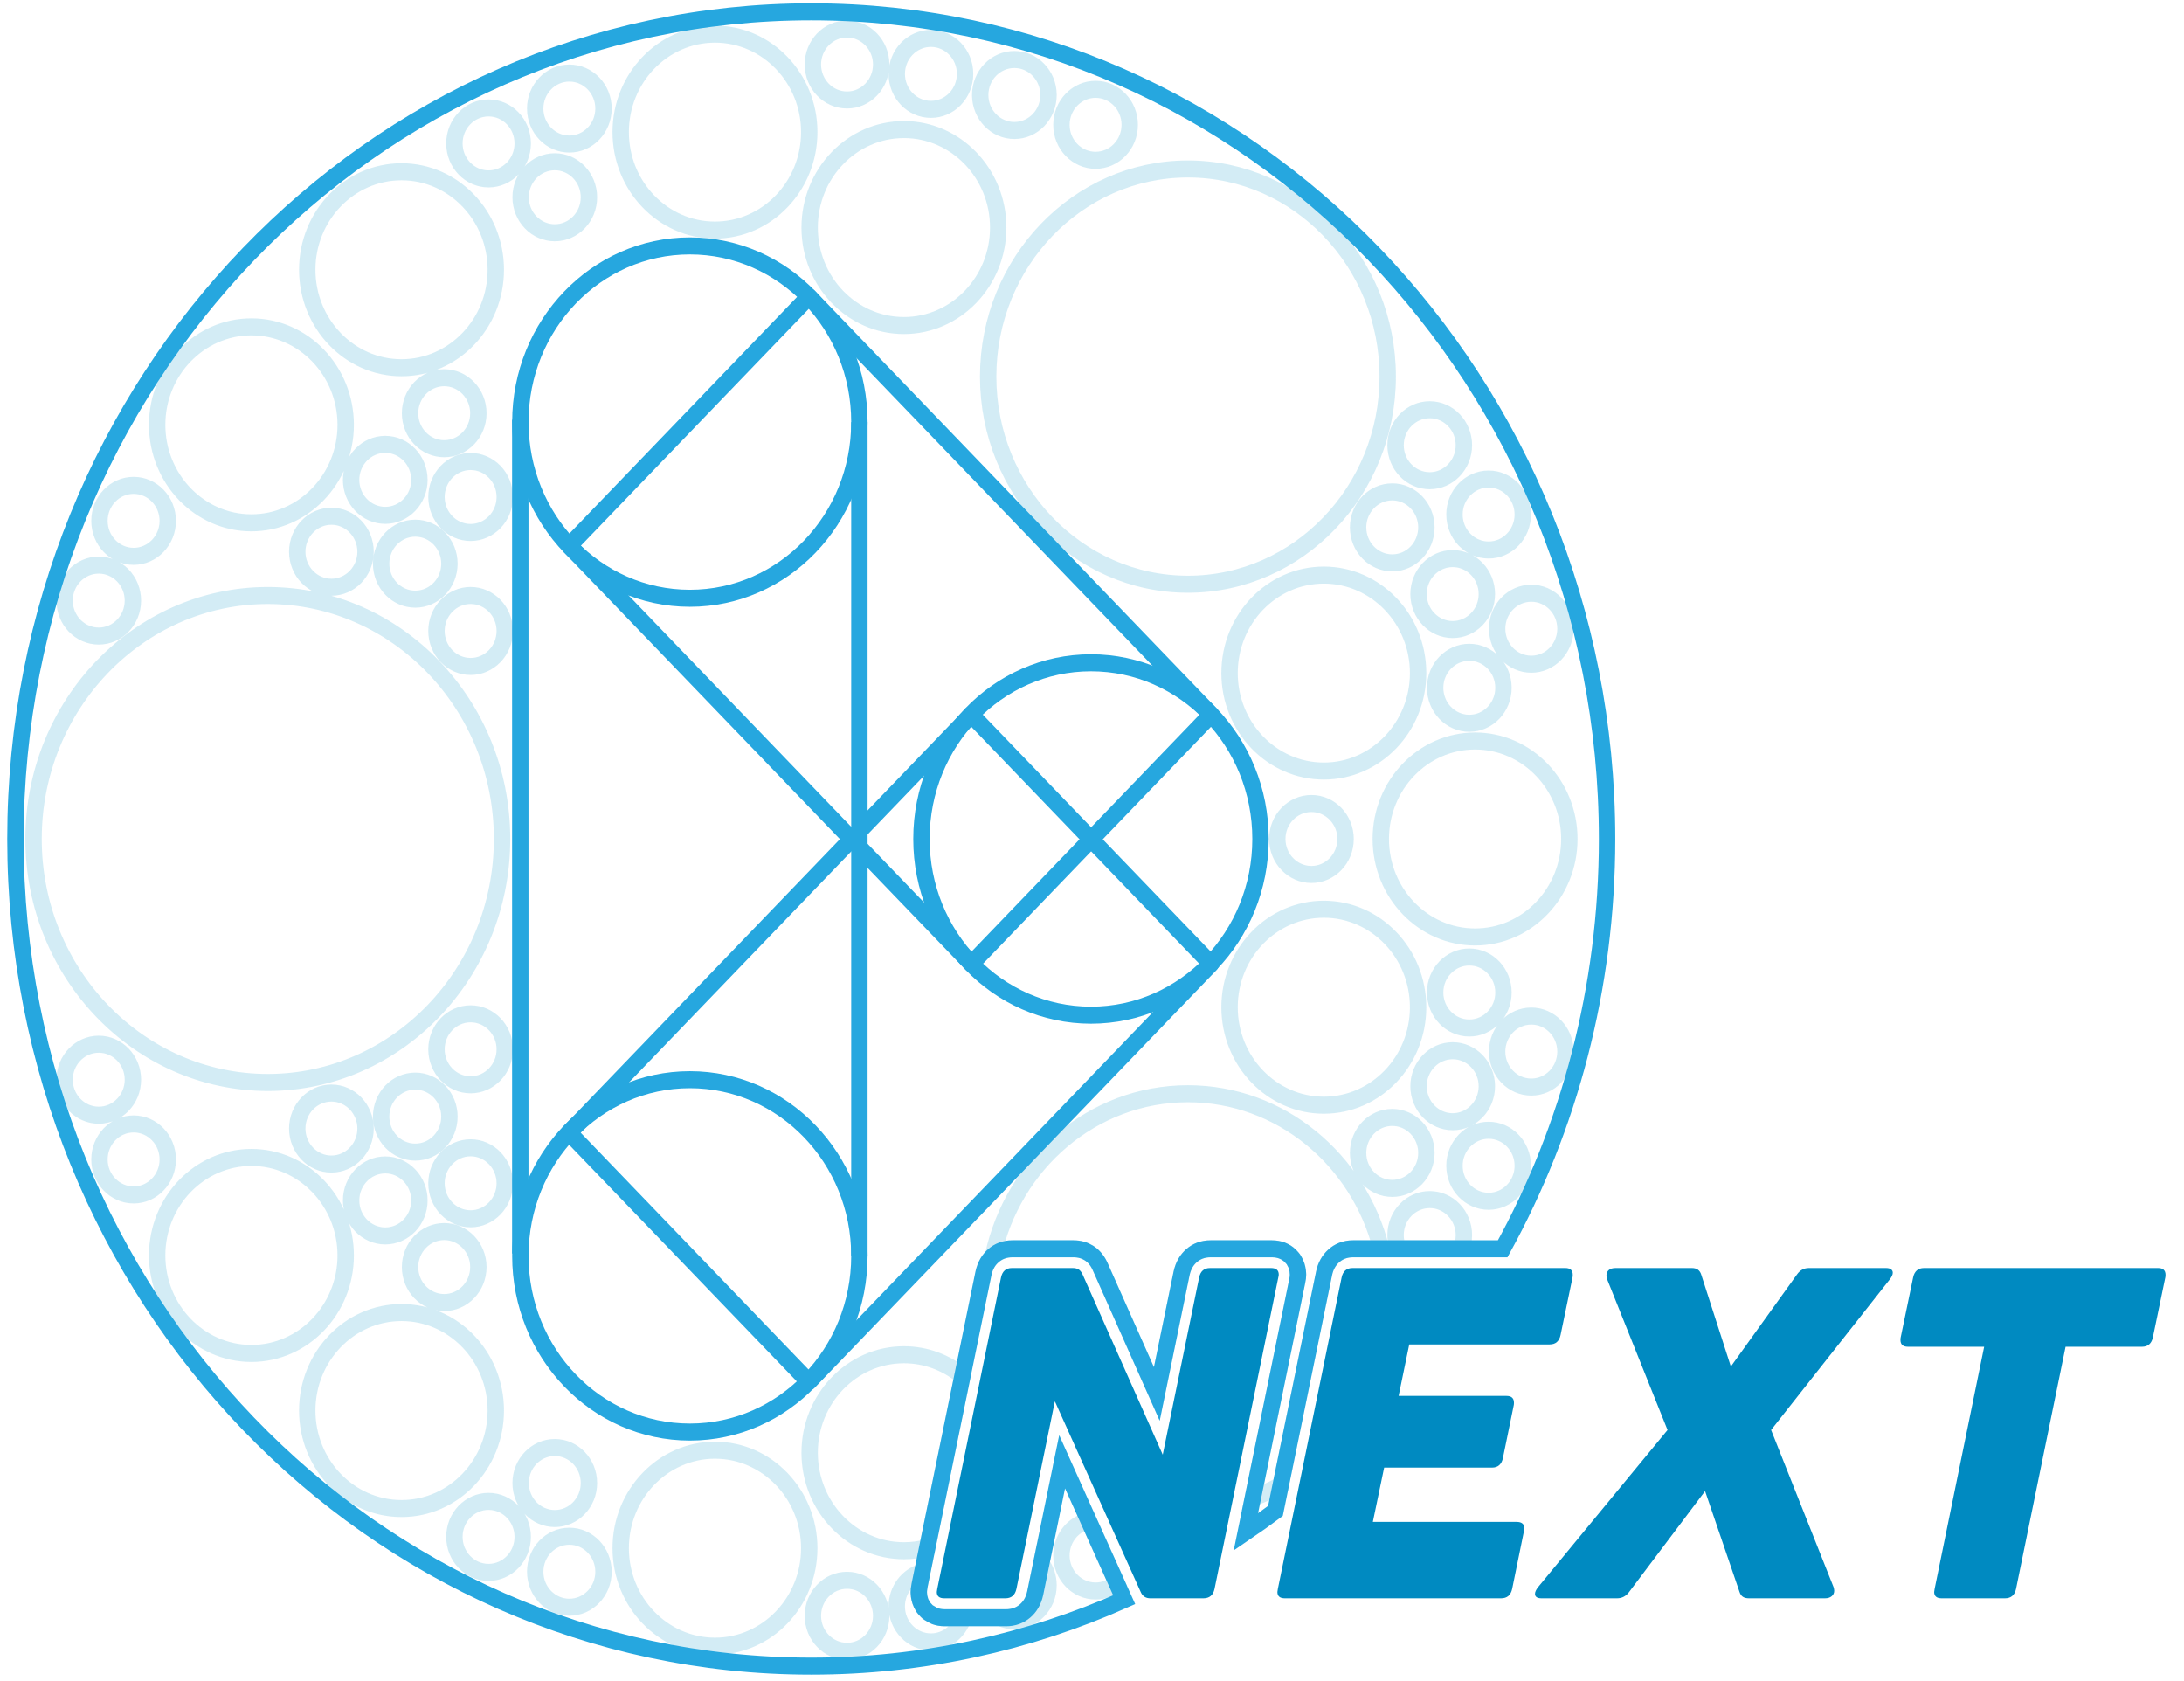 <?xml version="1.0" encoding="UTF-8" standalone="no"?>
<!DOCTYPE svg PUBLIC "-//W3C//DTD SVG 1.1//EN" "http://www.w3.org/Graphics/SVG/1.1/DTD/svg11.dtd">
<svg width="100%" height="100%" viewBox="0 0 1536 1182" version="1.1" xmlns="http://www.w3.org/2000/svg" xmlns:xlink="http://www.w3.org/1999/xlink" xml:space="preserve" xmlns:serif="http://www.serif.com/" style="fill-rule:evenodd;clip-rule:evenodd;stroke-miterlimit:10;">
    <g transform="matrix(0.999,0,0,0.999,9.667,7.142)">
        <g transform="matrix(4.614,0,0,4.795,-89.712,-94.296)">
            <g id="logo.svg">
                <g>
                    <path d="M230.685,201.499C230.425,200.879 230.281,200.199 230.281,199.487C230.281,196.614 232.619,194.276 235.492,194.276C238.367,194.276 240.705,196.614 240.705,199.487C240.705,200.199 240.561,200.879 240.301,201.499L230.685,201.499ZM168.85,202.567C171.892,188.948 184.076,178.737 198.599,178.737C212.74,178.737 224.664,188.417 228.091,201.499L223.804,201.499C222.553,201.499 221.58,201.907 220.829,202.564C220.124,203.18 219.603,204.018 219.368,205.134L212.755,236.206C211.396,236.921 209.978,237.537 208.509,238.044L215.253,206.352C215.364,205.893 215.394,205.54 215.394,205.305C215.394,205.266 215.392,205.226 215.389,205.187L215.349,204.718C215.342,204.627 215.325,204.536 215.3,204.449L215.163,203.962C215.133,203.857 215.091,203.756 215.038,203.661L214.778,203.191C214.721,203.088 214.65,202.992 214.569,202.906L214.196,202.51C214.124,202.434 214.045,202.366 213.958,202.308L213.61,202.072C213.541,202.026 213.468,201.985 213.392,201.951L213.029,201.789C212.995,201.774 212.959,201.76 212.924,201.747C212.499,201.597 211.987,201.499 211.38,201.499L202.062,201.499C200.853,201.499 199.901,201.882 199.157,202.502C198.454,203.088 197.898,203.925 197.635,205.096L193.852,222.812L185.139,203.966C184.695,203.079 184.106,202.49 183.473,202.11C182.864,201.745 182.088,201.499 181.114,201.499L171.831,201.499C170.622,201.499 169.67,201.882 168.926,202.502C168.9,202.523 168.875,202.545 168.85,202.567ZM158.83,245.38C157.69,245.672 156.495,245.827 155.265,245.827C147.335,245.827 140.882,239.374 140.882,231.44C140.882,223.51 147.335,217.057 155.265,217.057C158.636,217.057 161.74,218.222 164.195,220.171L158.83,245.38ZM164.324,255.666C163.627,257.724 161.677,259.21 159.386,259.21C156.511,259.21 154.173,256.872 154.173,254.001C154.173,251.583 155.83,249.542 158.069,248.957L157.658,250.888C157.555,251.402 157.533,251.74 157.533,251.894C157.533,251.934 157.535,251.974 157.538,252.013L157.577,252.476C157.585,252.567 157.602,252.658 157.627,252.746L157.764,253.227C157.794,253.332 157.836,253.434 157.889,253.529L158.148,253.994C158.206,254.097 158.277,254.193 158.359,254.279L158.729,254.67C158.829,254.774 158.943,254.863 159.07,254.934L159.772,255.324C159.843,255.363 159.916,255.396 159.992,255.422C160.41,255.569 160.915,255.666 161.512,255.666L164.324,255.666ZM176.224,247.696C176.915,248.58 177.328,249.693 177.328,250.901C177.328,253.774 174.99,256.112 172.117,256.112C171.366,256.112 170.652,255.953 170.007,255.666L170.83,255.666C172.043,255.666 172.996,255.287 173.739,254.681C174.462,254.091 175.027,253.248 175.292,252.069L176.224,247.696ZM179.478,232.937C179.447,232.912 179.416,232.886 179.384,232.861L179.403,232.775L179.478,232.937ZM187.746,250.604C186.856,251.312 185.731,251.735 184.509,251.735C181.636,251.735 179.298,249.395 179.298,246.522C179.298,244.014 181.082,241.912 183.449,241.421L187.746,250.604ZM58.207,177.084C38.498,177.084 22.464,161.049 22.465,141.338C22.465,121.629 38.498,105.596 58.207,105.596C77.916,105.596 93.949,121.629 93.949,141.338C93.949,161.049 77.916,177.084 58.207,177.084ZM55.708,94.926C47.777,94.926 41.326,88.473 41.325,80.541C41.325,72.611 47.776,66.158 55.708,66.158C63.64,66.158 70.093,72.611 70.093,80.541C70.093,88.473 63.64,94.926 55.708,94.926ZM78.611,72.159C70.679,72.159 64.226,65.706 64.226,57.774C64.226,49.844 70.679,43.391 78.611,43.391C86.543,43.391 92.994,49.844 92.994,57.774C92.994,65.706 86.543,72.159 78.611,72.159ZM126.435,23.184C134.367,23.184 140.82,29.637 140.82,37.567C140.82,45.499 134.367,51.952 126.435,51.952C118.503,51.952 112.052,45.499 112.052,37.567C112.052,29.637 118.503,23.184 126.435,23.184ZM155.265,65.963C147.335,65.963 140.882,59.51 140.882,51.578C140.882,43.646 147.335,37.193 155.265,37.193C163.197,37.193 169.652,43.646 169.652,51.578C169.652,59.51 163.197,65.963 155.265,65.963ZM233.72,116.983C233.72,124.915 227.267,131.368 219.335,131.368C211.403,131.368 204.95,124.915 204.95,116.983C204.95,109.051 211.403,102.598 219.335,102.598C227.267,102.598 233.72,109.051 233.72,116.983ZM256.796,141.338C256.796,149.27 250.343,155.725 242.413,155.725C234.479,155.725 228.026,149.27 228.026,141.338C228.026,133.406 234.479,126.953 242.413,126.953C250.343,126.953 256.796,133.406 256.796,141.338ZM89.152,85.924C92.025,85.924 94.363,88.26 94.363,91.133C94.363,94.006 92.025,96.344 89.152,96.344C86.279,96.344 83.943,94.006 83.943,91.133C83.943,88.26 86.279,85.924 89.152,85.924ZM37.734,99.848C34.859,99.848 32.523,97.51 32.523,94.637C32.523,91.764 34.859,89.426 37.734,89.426C40.607,89.426 42.943,91.764 42.943,94.637C42.943,97.51 40.607,99.848 37.734,99.848ZM70.093,202.477C70.093,210.409 63.64,216.864 55.708,216.864C47.776,216.864 41.325,210.409 41.325,202.477C41.325,194.545 47.776,188.09 55.708,188.09C63.64,188.09 70.093,194.545 70.093,202.477ZM238.998,100.176C241.871,100.176 244.209,102.512 244.209,105.385C244.209,108.258 241.871,110.596 238.998,110.596C236.125,110.596 233.787,108.258 233.787,105.385C233.787,102.512 236.125,100.176 238.998,100.176ZM146.587,32.854C143.714,32.854 141.376,30.518 141.376,27.643C141.376,24.77 143.714,22.434 146.587,22.434C149.46,22.434 151.798,24.77 151.798,27.643C151.798,30.518 149.46,32.854 146.587,32.854ZM244.48,98.918C241.605,98.918 239.269,96.583 239.269,93.709C239.269,90.834 241.605,88.498 244.48,88.498C247.353,88.498 249.691,90.834 249.691,93.709C249.691,96.582 247.353,98.918 244.48,98.918ZM184.509,41.708C181.636,41.708 179.298,39.372 179.298,36.499C179.298,33.626 181.636,31.288 184.509,31.288C187.382,31.288 189.72,33.626 189.72,36.499C189.72,39.372 187.382,41.708 184.509,41.708ZM159.386,34.231C156.511,34.231 154.173,31.895 154.173,29.022C154.173,26.147 156.511,23.811 159.386,23.811C162.259,23.811 164.597,26.147 164.597,29.022C164.597,31.895 162.259,34.231 159.386,34.231ZM212.232,141.338C212.232,138.465 214.57,136.129 217.443,136.129C220.316,136.129 222.654,138.465 222.654,141.338C222.654,144.211 220.316,146.549 217.443,146.549C214.57,146.549 212.232,144.211 212.232,141.338ZM89.152,116.014C86.279,116.014 83.943,113.676 83.943,110.803C83.943,107.93 86.279,105.592 89.152,105.592C92.025,105.592 94.363,107.93 94.363,110.803C94.363,113.676 92.025,116.014 89.152,116.014ZM92.994,225.245C92.994,233.176 86.543,239.632 78.611,239.632C70.679,239.632 64.226,233.177 64.226,225.245C64.226,217.313 70.679,210.858 78.611,210.858C86.543,210.858 92.994,217.313 92.994,225.245ZM126.437,231.067C134.369,231.067 140.82,237.522 140.82,245.454C140.82,253.384 134.369,259.839 126.437,259.839C118.505,259.839 112.052,253.384 112.052,245.454C112.052,237.522 118.505,231.067 126.437,231.067ZM101.996,52.344C99.121,52.344 96.785,50.006 96.785,47.133C96.785,44.26 99.121,41.922 101.996,41.922C104.869,41.922 107.205,44.26 107.205,47.133C107.205,50.006 104.869,52.344 101.996,52.344ZM67.912,93.961C70.785,93.961 73.123,96.299 73.123,99.172C73.123,102.045 70.785,104.383 67.912,104.383C65.039,104.383 62.701,102.045 62.701,99.172C62.701,96.299 65.039,93.961 67.912,93.961ZM236.32,119.141C236.32,116.268 238.658,113.932 241.533,113.932C244.406,113.932 246.744,116.268 246.744,119.141C246.744,122.016 244.406,124.354 241.533,124.354C238.658,124.354 236.32,122.016 236.32,119.141ZM219.335,180.42C211.404,180.42 204.951,173.967 204.95,166.037C204.95,158.105 211.403,151.65 219.335,151.65C227.267,151.65 233.72,158.105 233.72,166.037C233.72,173.967 227.267,180.42 219.335,180.42ZM168.119,73.459C168.119,56.653 181.793,42.979 198.599,42.979C215.405,42.979 229.081,56.652 229.081,73.459C229.081,90.267 215.405,103.941 198.599,103.941C181.793,103.941 168.119,90.268 168.119,73.459ZM81.339,88.62C81.339,91.493 79.001,93.829 76.128,93.829C73.253,93.829 70.917,91.493 70.917,88.62C70.917,85.747 73.253,83.409 76.128,83.409C79.001,83.409 81.339,85.747 81.339,88.62ZM85.123,84.047C82.25,84.047 79.912,81.709 79.912,78.836C79.912,75.963 82.25,73.625 85.123,73.625C87.996,73.625 90.334,75.963 90.334,78.836C90.334,81.709 87.996,84.047 85.123,84.047ZM91.89,44.44C89.017,44.44 86.679,42.104 86.679,39.229C86.679,36.356 89.017,34.02 91.89,34.02C94.763,34.02 97.101,36.356 97.101,39.229C97.101,42.104 94.763,44.44 91.89,44.44ZM104.218,28.901C107.091,28.901 109.429,31.237 109.429,34.11C109.429,36.985 107.091,39.321 104.218,39.321C101.345,39.321 99.007,36.985 99.007,34.11C99.007,31.237 101.345,28.901 104.218,28.901ZM172.117,37.331C169.242,37.331 166.904,34.993 166.904,32.12C166.904,29.247 169.242,26.909 172.117,26.909C174.99,26.909 177.328,29.247 177.328,32.12C177.328,34.993 174.99,37.331 172.117,37.331ZM235.492,88.743C232.619,88.743 230.281,86.405 230.281,83.532C230.281,80.659 232.619,78.323 235.492,78.323C238.367,78.323 240.705,80.659 240.705,83.532C240.705,86.405 238.367,88.743 235.492,88.743ZM224.564,95.594C224.564,92.721 226.902,90.383 229.775,90.383C232.648,90.383 234.986,92.721 234.986,95.594C234.986,98.467 232.648,100.805 229.775,100.805C226.902,100.805 224.564,98.467 224.564,95.594ZM80.71,106.133C77.835,106.133 75.499,103.797 75.499,100.924C75.499,98.051 77.835,95.713 80.71,95.713C83.583,95.713 85.919,98.051 85.919,100.924C85.919,103.797 83.583,106.133 80.71,106.133ZM245.779,110.471C245.779,107.598 248.117,105.262 250.99,105.262C253.865,105.262 256.203,107.598 256.203,110.471C256.203,113.346 253.865,115.682 250.99,115.682C248.117,115.682 245.779,113.346 245.779,110.471ZM32.412,111.551C29.539,111.551 27.201,109.215 27.201,106.342C27.201,103.469 29.539,101.131 32.412,101.131C35.285,101.131 37.623,103.469 37.623,106.342C37.623,109.215 35.285,111.551 32.412,111.551ZM146.587,250.163C149.46,250.163 151.798,252.502 151.798,255.378C151.798,258.251 149.46,260.589 146.587,260.589C143.714,260.589 141.376,258.251 141.376,255.378C141.376,252.503 143.714,250.163 146.587,250.163ZM244.48,184.1C247.353,184.1 249.691,186.438 249.691,189.311C249.691,192.184 247.353,194.524 244.48,194.524C241.605,194.524 239.269,192.184 239.269,189.311C239.269,186.438 241.605,184.1 244.48,184.1ZM250.99,167.336C253.865,167.336 256.203,169.674 256.203,172.549C256.203,175.422 253.865,177.76 250.99,177.76C248.117,177.76 245.779,175.422 245.779,172.549C245.779,169.674 248.117,167.336 250.99,167.336ZM67.912,178.637C70.785,178.637 73.123,180.973 73.123,183.848C73.123,186.721 70.785,189.059 67.912,189.059C65.039,189.059 62.701,186.721 62.701,183.848C62.701,180.973 65.039,178.637 67.912,178.637ZM233.787,177.635C233.787,174.762 236.125,172.422 238.998,172.422C241.871,172.422 244.209,174.762 244.209,177.635C244.209,180.508 241.871,182.846 238.998,182.846C236.125,182.846 233.787,180.508 233.787,177.635ZM42.945,188.383C42.945,191.256 40.609,193.594 37.736,193.594C34.861,193.594 32.523,191.256 32.523,188.383C32.523,185.51 34.861,183.172 37.736,183.172C40.609,183.172 42.945,185.51 42.945,188.383ZM104.218,243.696C107.091,243.696 109.429,246.036 109.429,248.911C109.429,251.784 107.091,254.122 104.218,254.122C101.345,254.122 99.007,251.784 99.007,248.911C99.007,246.036 101.345,243.696 104.218,243.696ZM94.363,191.885C94.363,194.758 92.025,197.096 89.152,197.096C86.279,197.096 83.943,194.758 83.943,191.885C83.943,189.012 86.279,186.674 89.152,186.674C92.025,186.674 94.363,189.012 94.363,191.885ZM80.71,187.307C77.835,187.307 75.499,184.969 75.499,182.096C75.499,179.223 77.835,176.885 80.71,176.885C83.583,176.885 85.919,179.223 85.919,182.096C85.919,184.969 83.583,187.307 80.71,187.307ZM107.205,235.887C107.205,238.76 104.869,241.098 101.996,241.098C99.121,241.098 96.785,238.76 96.785,235.887C96.785,233.014 99.121,230.674 101.996,230.674C104.869,230.674 107.205,233.014 107.205,235.887ZM76.13,199.612C73.255,199.612 70.919,197.274 70.919,194.401C70.919,191.528 73.255,189.188 76.13,189.188C79.003,189.188 81.339,191.528 81.339,194.401C81.339,197.274 79.003,199.612 76.13,199.612ZM246.744,163.877C246.744,166.75 244.406,169.088 241.533,169.088C238.658,169.088 236.32,166.75 236.32,163.877C236.32,161.004 238.658,158.666 241.533,158.666C244.406,158.666 246.744,161.004 246.744,163.877ZM37.625,176.678C37.625,179.551 35.287,181.889 32.414,181.889C29.539,181.889 27.201,179.551 27.201,176.678C27.201,173.803 29.539,171.467 32.414,171.467C35.287,171.467 37.625,173.803 37.625,176.678ZM85.123,209.393C82.25,209.393 79.912,207.055 79.912,204.184C79.912,201.311 82.25,198.971 85.123,198.971C87.996,198.971 90.334,201.311 90.334,204.184C90.334,207.055 87.996,209.393 85.123,209.393ZM91.89,238.579C94.763,238.579 97.101,240.917 97.101,243.79C97.101,246.663 94.763,249.003 91.89,249.003C89.017,249.003 86.679,246.663 86.679,243.79C86.679,240.917 89.017,238.579 91.89,238.579ZM89.152,167.004C92.025,167.004 94.363,169.344 94.363,172.217C94.363,175.09 92.025,177.426 89.152,177.426C86.279,177.426 83.943,175.09 83.943,172.217C83.943,169.344 86.279,167.004 89.152,167.004ZM234.986,187.426C234.986,190.299 232.648,192.637 229.775,192.637C226.902,192.637 224.564,190.299 224.564,187.426C224.564,184.553 226.902,182.215 229.775,182.215C232.648,182.215 234.986,184.553 234.986,187.426Z" style="fill:none;stroke:rgb(83,183,219);stroke-opacity:0.25;stroke-width:2.5px;"/>
                    <g>
                        <path d="M188.875,253.016C174.219,259.29 158.078,262.764 141.126,262.764C74.061,262.764 19.7,208.402 19.7,141.338C19.7,74.277 74.062,19.912 141.126,19.912C208.187,19.912 262.552,74.277 262.552,141.338C262.552,163.228 256.76,183.764 246.626,201.499L223.804,201.499C222.553,201.499 221.58,201.907 220.829,202.564C220.124,203.18 219.603,204.018 219.368,205.134L211.951,239.981C210.471,241.045 208.966,242.077 207.437,243.076L215.253,206.352C215.364,205.893 215.394,205.54 215.394,205.305C215.394,205.266 215.392,205.226 215.389,205.187L215.349,204.718C215.342,204.627 215.325,204.536 215.3,204.449L215.163,203.962C215.133,203.857 215.091,203.756 215.038,203.661L214.778,203.191C214.721,203.088 214.65,202.992 214.569,202.906L214.196,202.51C214.124,202.434 214.045,202.366 213.958,202.308L213.61,202.072C213.541,202.026 213.468,201.985 213.392,201.951L213.029,201.789C212.995,201.774 212.959,201.76 212.924,201.747C212.499,201.597 211.987,201.499 211.38,201.499L202.062,201.499C200.853,201.499 199.901,201.882 199.157,202.502C198.454,203.088 197.898,203.925 197.635,205.096L193.852,222.812L185.139,203.966C184.695,203.079 184.106,202.49 183.473,202.11C182.864,201.745 182.088,201.499 181.114,201.499L171.831,201.499C170.622,201.499 169.67,201.882 168.926,202.502C168.223,203.088 167.667,203.925 167.404,205.096L157.658,250.888C157.555,251.402 157.533,251.74 157.533,251.894C157.533,251.934 157.535,251.974 157.538,252.013L157.577,252.476C157.585,252.567 157.602,252.658 157.627,252.746L157.764,253.227C157.794,253.332 157.836,253.434 157.889,253.529L158.148,253.994C158.206,254.097 158.277,254.193 158.359,254.279L158.729,254.67C158.829,254.774 158.943,254.863 159.07,254.934L159.772,255.324C159.843,255.363 159.916,255.396 159.992,255.422C160.41,255.569 160.915,255.666 161.512,255.666L170.83,255.666C172.043,255.666 172.996,255.287 173.739,254.681C174.462,254.091 175.027,253.248 175.292,252.069L179.403,232.775L188.875,253.016Z" style="fill:none;stroke:rgb(38,167,223);stroke-width:2.5px;"/>
                        <circle cx="122.607" cy="80.139" r="25.865" style="fill:none;stroke:rgb(38,167,223);stroke-width:2.5px;"/>
                        <circle cx="122.607" cy="202.54" r="25.865" style="fill:none;stroke:rgb(38,167,223);stroke-width:2.5px;"/>
                        <path d="M148.472,80.139L148.472,202.54" style="fill:none;fill-rule:nonzero;stroke:rgb(38,167,223);stroke-width:2.5px;"/>
                        <g transform="matrix(0.707,-0.707,0.707,0.707,-33.395,140.744)">
                            <rect x="127.33" y="67.287" width="51.732" height="86.793" style="fill:none;stroke:rgb(38,167,223);stroke-width:2.5px;stroke-linecap:round;stroke-linejoin:round;"/>
                        </g>
                        <g transform="matrix(0.707,0.707,-0.707,0.707,166.548,-57.876)">
                            <rect x="127.269" y="128.699" width="51.731" height="86.792" style="fill:none;stroke:rgb(38,167,223);stroke-width:2.5px;stroke-linecap:round;stroke-linejoin:round;"/>
                        </g>
                        <g transform="matrix(1,0,0,1,0.411,0)">
                            <path d="M96.32,202.198L96.32,79.799" style="fill:none;fill-rule:nonzero;stroke:rgb(38,167,223);stroke-width:2.5px;"/>
                        </g>
                        <circle cx="183.807" cy="141.338" r="25.866" style="fill:none;stroke:rgb(38,167,223);stroke-width:2.5px;"/>
                    </g>
                </g>
            </g>
        </g>
        <g transform="matrix(1.162,0,0,1.153,458.831,-82.71)">
            <path d="M212.603,1035.57C211.781,1039.4 209.543,1041.31 205.889,1041.31L168.894,1041.31C165.879,1041.31 164.372,1040.02 164.372,1037.44C164.372,1037.15 164.463,1036.53 164.646,1035.57L203.286,845.42C204.108,841.594 206.3,839.68 209.863,839.68L246.721,839.68C248.183,839.68 249.37,839.967 250.284,840.541C251.197,841.115 251.974,842.072 252.613,843.411L301.255,953.627L323.316,845.42C324.138,841.594 326.33,839.68 329.893,839.68L366.888,839.68C369.994,839.68 371.547,841.019 371.547,843.698C371.547,844.081 371.455,844.655 371.273,845.42L332.633,1035.57C331.811,1039.4 329.573,1041.31 325.919,1041.31L293.719,1041.31C290.979,1041.31 289.061,1040.07 287.964,1037.58L235.897,921.05L212.603,1035.57Z" style="fill:rgb(0,138,193);fill-rule:nonzero;"/>
            <path d="M512.952,1035.57C512.13,1039.4 509.892,1041.31 506.238,1041.31L375.246,1041.31C372.232,1041.31 370.725,1040.02 370.725,1037.44C370.725,1037.15 370.816,1036.53 370.999,1035.57L409.638,845.42C410.004,843.603 410.735,842.191 411.831,841.187C412.927,840.182 414.388,839.68 416.215,839.68L545.152,839.68C548.166,839.68 549.673,841.067 549.673,843.842C549.673,844.512 549.628,845.038 549.536,845.42L542.274,880.58C541.909,882.398 541.178,883.809 540.082,884.814C538.986,885.819 537.524,886.321 535.697,886.321L450.608,886.321L444.168,917.75L509.526,917.75C512.541,917.75 514.048,919.137 514.048,921.911C514.048,922.581 514.002,923.107 513.911,923.49L507.334,955.78C506.969,957.598 506.238,959.009 505.142,960.013C504.045,961.018 502.584,961.52 500.757,961.52L435.398,961.52L428.547,994.671L515.692,994.671C518.798,994.671 520.351,996.011 520.351,998.689C520.351,999.072 520.26,999.646 520.077,1000.41L512.952,1035.57Z" style="fill:rgb(0,138,193);fill-rule:nonzero;"/>
            <path d="M583.928,1037.29C582.01,1039.97 579.544,1041.31 576.529,1041.31L530.764,1041.31C528.115,1041.31 526.791,1040.4 526.791,1038.59C526.791,1037.44 527.43,1036.05 528.709,1034.42L607.085,938.559L570.5,846.569C570.226,845.707 570.089,844.894 570.089,844.129C570.089,842.789 570.569,841.713 571.528,840.9C572.487,840.087 573.835,839.68 575.57,839.68L621.883,839.68C624.806,839.68 626.679,841.019 627.501,843.698L645.451,899.811L685.46,843.698C687.287,841.019 689.708,839.68 692.723,839.68L739.446,839.68C740.817,839.68 741.844,839.943 742.529,840.469C743.215,840.996 743.557,841.689 743.557,842.55C743.557,843.698 742.963,845.038 741.776,846.569L669.84,938.559L707.658,1034.42C707.932,1035.29 708.069,1036.05 708.069,1036.72C708.069,1038.06 707.566,1039.16 706.562,1040.02C705.557,1040.88 704.187,1041.31 702.451,1041.31L656.412,1041.31C654.859,1041.31 653.626,1041 652.713,1040.38C651.799,1039.76 651.114,1038.73 650.657,1037.29L629.83,975.871L583.928,1037.29Z" style="fill:rgb(0,138,193);fill-rule:nonzero;"/>
            <path d="M818.233,1035.57C817.411,1039.4 815.173,1041.31 811.519,1041.31L773.153,1041.31C770.139,1041.31 768.632,1040.02 768.632,1037.44C768.632,1037.15 768.723,1036.53 768.906,1035.57L798.913,887.756L752.737,887.756C749.723,887.756 748.216,886.369 748.216,883.594C748.216,882.924 748.261,882.398 748.353,882.016L755.889,845.42C756.254,843.603 756.985,842.191 758.081,841.187C759.177,840.182 760.639,839.68 762.466,839.68L904.282,839.68C907.296,839.68 908.804,841.067 908.804,843.842C908.804,844.512 908.758,845.038 908.667,845.42L901.131,882.016C900.765,883.833 900.034,885.245 898.938,886.249C897.842,887.254 896.38,887.756 894.554,887.756L848.241,887.756L818.233,1035.57Z" style="fill:rgb(0,138,193);fill-rule:nonzero;"/>
        </g>
    </g>
</svg>
